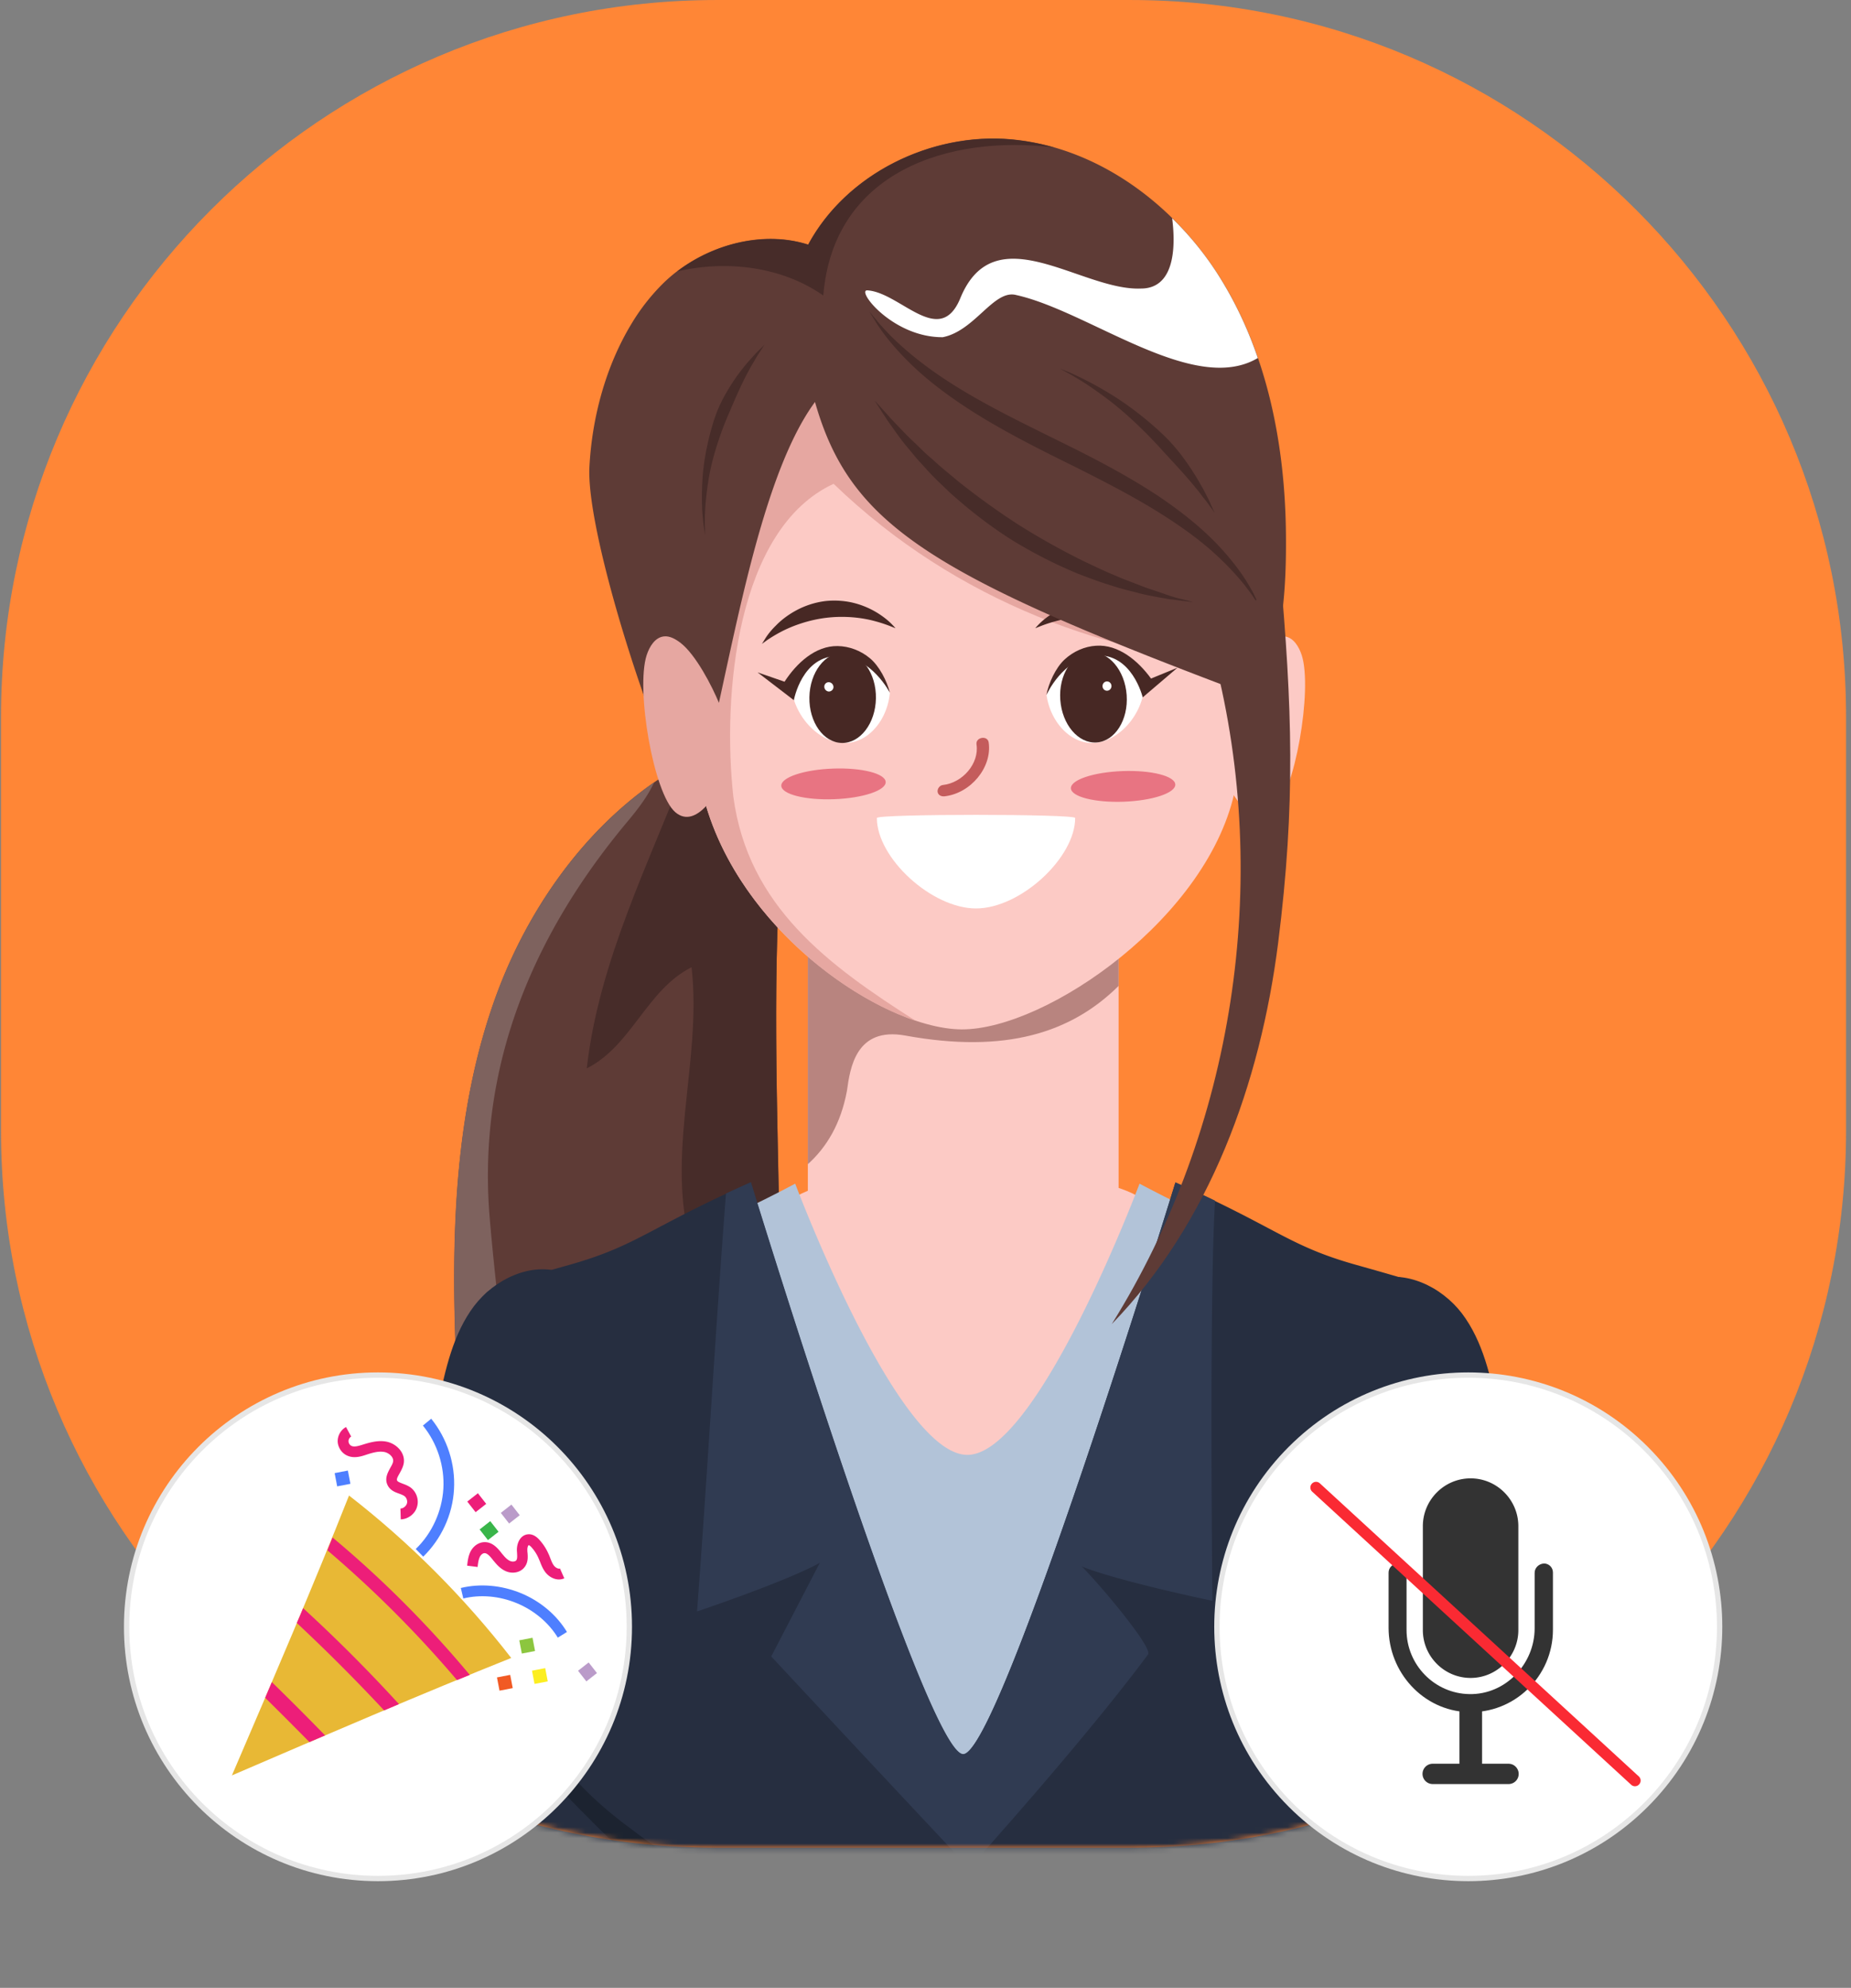 <svg width="340" height="365" fill="none" xmlns="http://www.w3.org/2000/svg"><rect width="100%" height="100%" fill="#808080" stroke="none"/><path d="M207.576 339.263h-75.873C59.069 339.263.186 280.318.186 207.609v-75.953C.186 58.946 59.07.002 131.703.002h75.873c72.634 0 131.517 58.945 131.517 131.654v75.953c0 72.709-58.883 131.654-131.517 131.654Z" fill="#FF8636"/><mask id="a" style="mask-type:luminance" maskUnits="userSpaceOnUse" x="0" y="0" width="340" height="340"><path d="M207.576 339.263h-75.873C59.069 339.263.186 280.318.186 207.609v-75.953C.186 58.946 59.07.002 131.703.002h75.873c72.634 0 131.517 58.945 131.517 131.654v75.953c0 72.709-58.883 131.654-131.517 131.654Z" fill="#fff"/></mask><g mask="url(#a)"><path d="M136.99 135.479c-22.399 6.669-38.838 26.919-46.447 49.034-7.64 22.116-7.7 46.067-6.57 69.468a727.368 727.368 0 0 0 18.609 131.624c3.239-5.873 6.326-11.869 9.351-17.803 8.281-16.273 16.623-32.608 22.062-50.044 17.54-56.222 3.483-117.308 11-175.732l-8.005-6.547Z" fill="#5E3B36"/><path d="M115.324 150.775c1.651-1.989 3.606-4.436 4.828-7.128-13.811 9.605-24.078 24.716-29.64 40.867-7.639 22.116-7.7 46.067-6.57 69.468a719.664 719.664 0 0 0 8.007 77.695 29.074 29.074 0 0 0 2.75-9.574c4.797-33.709-2.048-66.041-4.798-99.077-2.078-26.827 7.548-50.931 25.423-72.251Z" fill="#7E625E"/><path d="m144.995 141.995-8.006-6.546c-3.697 1.101-7.242 2.6-10.603 4.374-7.028 18.445-16.348 36.462-18.609 56.345 8.25-4.129 11-14.438 19.251-18.567 2.047 17.894-5.501 35.789.672 53.653 6.936 21.748 10.145 43.833 11.275 66.194 9.504-50.441-.611-103.972 6.02-155.453Z" fill="#472C29"/><path d="M103.316 233.67c-5.745-2.019-12.468 1.193-16.226 6.118-3.88 5.139-5.286 11.685-6.6 17.986-8.342 40.225-24.996 132.786-26.676 142.147-9.9 39.092 31.137 36.309 44.826 20.219 1.437-1.683 2.201-6.149 2.201-6.149 9.717-35.513 17.967-67.356 25.301-105.715 1.191-6.087-16.684-61.483-22.826-74.606ZM252.311 235.047c5.745-2.019 12.467 1.193 16.226 6.118 3.88 5.139 5.286 11.685 6.6 17.986 8.342 40.224 24.996 132.786 26.676 142.147 9.901 39.092-31.137 36.309-44.827 20.219-1.436-1.683-2.2-6.149-2.2-6.149-9.717-35.513-15.828-66.5-23.162-104.858-1.161-6.057 14.545-62.34 20.687-75.463Z" fill="#262E40"/><path d="M148.387 161.879V255.083h57.08V161.879h-57.08Z" fill="#FCCAC5"/><path d="M205.467 161.879h-57.08v51.879c3.483-3.12 6.081-7.495 7.181-13.459.58-4.161 1.619-11.808 10.725-10.156 18.426 3.365 30.496-.52 39.174-9.115v-19.149Z" fill="#B8847F"/><path d="M214.756 229.113c0 12.97-18.028 85.741-37.096 85.741-19.067 0-37.096-72.771-37.096-85.741 0-12.97 18.029-13.52 37.096-13.52 19.068.03 37.096.55 37.096 13.52Z" fill="#FCCAC5"/><path d="m244.611 440.879-7.426-33.219c-4.491-20.189-11.703-45.119-4.125-64.359 2.567-.887 11.153-9.452 18.273-16.916 6.784-7.066 10.206-16.701 9.442-26.49-.977-12.633-2.383-29.701-3.239-37.043 2.292-6.485 4.553-12.939 6.845-19.424.52-1.499 1.008-3.273-.122-4.527-.703-.795-1.864-1.162-2.964-1.499-17.54-5.414-31.443-9.146-51.978-20.066 0 0-18.7 49.799-31.626 49.799-12.925 0-31.626-49.799-31.626-49.799-20.534 10.92-34.438 14.652-51.977 20.066-1.1.337-2.262.704-2.965 1.499-1.13 1.254-.641 3.028-.122 4.527 2.292 6.485 4.553 12.939 6.845 19.424-.886 7.342-2.261 24.41-3.24 37.043a34.44 34.44 0 0 0 9.443 26.49c7.15 7.464 15.706 15.998 18.273 16.916 7.578 19.24.367 44.201-4.125 64.359l-7.425 33.219s42.504 11.288 72.083 9.33c29.579-2.019 61.756-9.33 61.756-9.33Z" fill="#B2C3D8"/><path d="M174.605 470c-30.313 0-68.539-9.513-68.906-9.605l-1.742-.428 11.734-52.705c.489-2.141.978-4.343 1.497-6.607 4.278-18.537 9.137-39.49 2.964-56.069-1.619-.887-5.683-3.977-18.181-17.008-7.12-7.433-10.725-17.588-9.93-27.835.977-12.664 2.322-29.182 3.208-36.707l-6.692-19.026c-.459-1.346-1.467-4.13.458-6.302 1.039-1.162 2.628-1.651 3.79-2.019a562.414 562.414 0 0 1 11.825-3.456c12.467-3.518 14.575-6.821 33.276-15.111 0 0 32.207 105.012 38.991 105.012 6.814 0 38.99-104.981 38.99-104.981 18.701 8.289 20.809 11.623 33.277 15.111 3.789 1.07 7.731 2.171 11.825 3.456 1.161.367 2.72.826 3.789 2.019 1.925 2.141.947 4.955.459 6.301l-6.692 19.027c.886 7.524 2.23 24.042 3.208 36.706.795 10.278-2.811 20.434-9.931 27.836-12.498 13.031-16.562 16.12-18.181 17.007-6.203 16.58-1.345 37.533 2.964 56.07.519 2.233 1.039 4.435 1.497 6.607l11.765 52.766-1.834.397c-.336.062-34.499 7.403-65.575 9.361-2.414.091-5.072.183-7.853.183Z" fill="#262E40"/><path d="M128.036 295.888s16.379-5.506 22.551-8.932l-8.923 17.191s24.66 26.459 36.363 38.848c0 0 20.871-23.064 32.849-39.215.917-1.224-8.709-12.694-12.162-16.151 6.876 2.753 23.987 6.301 23.987 6.301s-.611-56.038.489-73.474a244.716 244.716 0 0 0-7.272-3.365s-32.177 104.981-38.991 104.981-38.99-105.011-38.99-105.011c-1.65.734-3.178 1.437-4.584 2.08-1.925 24.96-3.392 51.205-5.317 76.747Z" fill="#303B52"/><path d="M251.883 327.578c6.784-7.066 10.359-16.61 9.992-26.368-2.536 14.744-6.142 21.596-13.811 28.57-19.007 17.253-44.613 28.142-70.403 18.14-20.168 9.482-45.286.703-61.298-11.777-10.664-7.708-19.556-17.803-21.328-30.864-1.925-11.96 2.567-26.857-.214-38.206-.856 8.443-1.956 21.932-2.78 32.639-.795 10.277 2.81 20.433 9.93 27.835 12.498 13.031 16.562 16.121 18.181 17.008 6.204 16.579 1.345 37.532-2.964 56.069-.519 2.233-1.038 4.436-1.497 6.607l-11.734 52.705 1.742.428c.092.031 2.353.581 6.111 1.407 0 0 2.231-19.821 10.39-25.052 8.158-5.231 104.657-3.518 111.044-.061 4.736 2.569 14.514 13.857 16.439 23.37l.245-.061-11.765-52.766c-.489-2.141-.978-4.344-1.497-6.607-4.278-18.537-9.137-39.491-2.964-56.07 1.619-.826 5.683-3.885 18.181-16.946Z" fill="#1C2330"/><path d="M226.949 144.565c-4.553 23.645-34.713 44.507-50.297 44.446-15.584-.062-46.507-21.351-48.738-50.594-1.956-25.756-2.781-39.001-2.781-39.001 1.711-23.431 24.69-41.05 51.336-39.399l13.659.857c26.615 1.682 44.154 18.506 42.504 41.876-.947 13.092-1.1 18.17-5.683 41.815Z" fill="#FCCAC5"/><path d="m190.128 60.905-13.659-.857c-26.646-1.682-49.625 15.968-51.336 39.399 0 0 .825 13.245 2.781 39.001 1.894 24.593 24.018 43.558 40.305 49.003-16.012-10.186-30.832-20.984-33.521-41.203-2.048-18.568.55-49.156 18.425-57.415 22.49 21.718 51.519 32.148 77.707 33.25.977-7.066 1.252-11.899 1.772-19.271 1.681-23.431-15.859-40.255-42.474-41.907Z" fill="#E6A7A1"/><path d="M173.199 144.137c3.636-.398 6.692-3.977 6.173-7.433-.214-1.346 2.016-1.744 2.23-.398.673 4.527-3.239 9.36-8.128 9.911-.611.061-1.192-.245-1.253-.857-.061-.52.367-1.162.978-1.223Z" fill="#C45C5C"/><path d="M153.201 146.746c5.296-.192 9.543-1.608 9.486-3.161-.056-1.553-4.395-2.656-9.69-2.463-5.295.193-9.542 1.608-9.486 3.161.056 1.553 4.395 2.656 9.69 2.463ZM206.398 147.205c5.295-.192 9.542-1.608 9.486-3.161-.056-1.553-4.395-2.656-9.69-2.463-5.296.193-9.543 1.608-9.486 3.161.056 1.553 4.395 2.656 9.69 2.463Z" fill="#E87482"/><path d="M161.068 150.194c0 7.341 10.054 16.609 18.212 16.609 8.159 0 18.212-9.299 18.212-16.609-.03-.765-36.424-.765-36.424 0Z" fill="#fff"/><path d="m214.695 118.228-.886-.643a25.94 25.94 0 0 0-2.475-1.499c-2.108-1.131-5.164-2.263-8.556-2.661-3.392-.397-6.6 0-8.892.643a25.816 25.816 0 0 0-2.72.887c-.611.244-1.008.397-1.008.397s.245-.306.764-.826 1.314-1.193 2.414-1.896a15.4 15.4 0 0 1 4.156-1.835c1.65-.459 3.575-.643 5.561-.429a15.28 15.28 0 0 1 5.348 1.713c1.527.826 2.78 1.805 3.697 2.753.947.918 1.589 1.774 1.986 2.417.428.642.611.979.611.979ZM139.953 118.228l.886-.643a26.069 26.069 0 0 1 2.475-1.499c2.109-1.131 5.164-2.263 8.556-2.661 3.392-.397 6.601 0 8.892.643 1.162.305 2.078.642 2.72.887.611.244 1.008.397 1.008.397s-.244-.306-.764-.826c-.519-.52-1.314-1.193-2.414-1.896a15.393 15.393 0 0 0-4.155-1.835c-1.65-.459-3.576-.643-5.562-.429a15.275 15.275 0 0 0-5.347 1.713c-1.528.826-2.781 1.805-3.698 2.753-.947.918-1.588 1.774-1.986 2.417-.397.642-.611.979-.611.979Z" fill="#472824"/><path d="M146.095 129.239c1.742 4.436 5.959 7.648 9.931 7.128 3.942-.49 7.028-4.558 7.425-9.177-2.139-3.977-5.194-7.861-8.983-8.198-2.567-.214-4.951 1.285-6.662 3.426-.978 1.224-1.741 2.6-2.444 4.068a14 14 0 0 0 .733 2.753Z" fill="#fff"/><path d="M163.451 127.19c-.519-2.141-1.955-4.925-3.666-6.332-1.681-1.407-3.82-2.203-5.928-2.233-4.095-.061-7.548 3.151-9.748 6.546l-4.95-1.713 6.661 5.108s1.497-8.32 8.281-8.106c5.989.153 9.35 6.73 9.35 6.73Z" fill="#472824"/><path d="M160.893 128.239c.081-4.578-2.589-8.337-5.963-8.397-3.375-.06-6.176 3.602-6.257 8.18-.081 4.577 2.589 8.336 5.963 8.396 3.375.06 6.176-3.602 6.257-8.179Z" fill="#472824"/><path d="M151.412 126.088c0 .459.367.857.825.887.458 0 .856-.367.856-.825a.897.897 0 0 0-.825-.887.81.81 0 0 0-.856.825ZM209.654 128.75c-1.498 4.497-5.562 7.923-9.534 7.647-3.942-.275-7.242-4.19-7.884-8.779 1.956-4.068 4.767-8.106 8.556-8.656 2.536-.367 5.011 1.04 6.814 3.089 1.039 1.162 1.864 2.508 2.659 3.946a16.334 16.334 0 0 1-.611 2.753Z" fill="#fff"/><path d="M192.205 127.619c.398-2.172 1.712-5.017 3.331-6.516 1.62-1.499 3.698-2.416 5.806-2.539 4.095-.275 7.7 2.753 10.084 6.026l4.858-1.988-6.386 5.445s-1.956-8.229-8.709-7.678c-5.989.489-8.984 7.25-8.984 7.25Z" fill="#472824"/><path d="M201.435 136.325c3.367-.237 5.836-4.13 5.516-8.697-.32-4.567-3.309-8.077-6.676-7.841-3.367.237-5.837 4.131-5.516 8.698.32 4.566 3.309 8.077 6.676 7.84Z" fill="#472824"/><path d="M204.161 126.025c.03-.472-.315-.878-.77-.906-.454-.029-.847.33-.877.803-.029.472.315.878.77.906.455.029.847-.33.877-.803Z" fill="#fff"/><path d="M226.582 126.304c1.314-3.242 3.514-6.148 6.295-8.259.886-.673 1.956-1.315 3.056-1.193 1.65.184 2.658 1.866 3.178 3.457 2.016 6.27-1.253 25.358-5.256 28.814-4.034 3.426-8.098-4.557-8.098-4.557l.825-18.262Z" fill="#FCCAC5"/><path d="M116.058 59.345c-4.736 7.77-7.303 17.16-7.792 26.398-.672 13.245 13.72 56.039 18.915 62.279 5.775-16.274 10.389-57.752 22.52-74.209 6.6 23.125 21.818 32.149 83.176 55.06 2.169-13.123 3.453-17.497 3.33-30.772-.152-16.335-3.391-32.975-11.886-46.77-8.495-13.766-22.734-24.35-38.655-25.757-14.636-1.284-30.19 6.302-37.218 19.333-8.861-2.845-19.678.306-26.645 7.127a37.597 37.597 0 0 0-5.745 7.31Z" fill="#5E3B36"/><path d="M140.412 63.321s-.336.52-.856 1.316c-.275.397-.581.887-.886 1.437-.306.55-.703 1.132-1.039 1.805-1.436 2.57-2.781 5.781-3.697 7.923-.948 2.11-3.087 7.524-3.851 12.694-.397 2.57-.611 5.047-.611 6.882-.03.918.031 1.652.031 2.172 0 .52.03.826.03.826s-.03-.306-.122-.795c-.061-.52-.214-1.254-.275-2.172-.214-1.835-.275-4.344-.122-7.005.244-5.353 1.956-11.195 2.933-13.398.948-2.263 2.842-5.383 4.767-7.708.459-.612.948-1.101 1.375-1.59.428-.49.825-.918 1.162-1.255a86.18 86.18 0 0 0 1.161-1.132ZM219.126 110.551l-2.781-.337a67.777 67.777 0 0 0-1.497-.183c-.55-.092-1.13-.214-1.772-.306-1.253-.245-2.72-.489-4.278-.918-.795-.214-1.62-.397-2.475-.642-.856-.214-1.742-.52-2.628-.795-1.833-.551-3.728-1.285-5.745-2.05a85.897 85.897 0 0 1-12.436-6.393c-4.187-2.692-7.915-5.659-11.093-8.534-1.558-1.499-3.055-2.876-4.308-4.313-.642-.704-1.283-1.377-1.864-2.05-.55-.673-1.1-1.346-1.62-1.957-1.039-1.224-1.894-2.447-2.627-3.487-.367-.52-.734-1.01-1.039-1.469-.306-.459-.581-.887-.825-1.254-.948-1.499-1.498-2.355-1.498-2.355s.673.764 1.864 2.08c.306.336.642.703.978 1.101.367.398.795.826 1.222 1.285.886.917 1.864 1.988 3.025 3.059.581.55 1.192 1.131 1.803 1.743.611.612 1.314 1.193 2.017 1.805 1.375 1.285 2.934 2.508 4.522 3.854 3.27 2.6 6.998 5.323 11.032 7.923a132.096 132.096 0 0 0 11.856 6.637c1.894.888 3.697 1.775 5.408 2.478.856.367 1.681.734 2.506 1.04.794.306 1.589.612 2.322.887 1.467.612 2.873 1.01 4.064 1.438.611.214 1.161.398 1.681.581.519.153 1.008.306 1.436.428 1.772.398 2.75.704 2.75.704ZM231.318 111.224s-.183-.245-.519-.734c-.153-.245-.367-.551-.611-.918-.245-.367-.52-.765-.886-1.224-1.314-1.804-3.484-4.282-6.478-6.974-2.995-2.692-6.967-5.506-11.612-8.29-4.645-2.783-9.992-5.505-15.676-8.32-5.714-2.814-11.122-5.628-15.828-8.534-4.706-2.906-8.709-5.904-11.734-8.748-3.025-2.845-5.134-5.415-6.386-7.28a14.07 14.07 0 0 1-.825-1.255c-.214-.367-.428-.673-.581-.948-.306-.49-.458-.765-.458-.765s.214.245.58.704c.184.245.428.52.703.856.275.337.581.735.978 1.132 1.497 1.713 3.85 4.007 7.058 6.485 3.209 2.508 7.304 5.139 12.07 7.739 4.767 2.63 10.206 5.23 15.921 8.075 5.714 2.845 11.092 5.782 15.706 8.84 4.614 3.09 8.434 6.271 11.245 9.3 2.811 3.028 4.706 5.75 5.775 7.739.306.489.52.917.703 1.315.183.398.336.704.489.979l.366.826ZM223.129 94.186s-.367-.52-.947-1.316a21.705 21.705 0 0 0-1.07-1.407c-.427-.52-.825-1.132-1.344-1.713-1.925-2.416-4.461-5.078-6.111-6.882-1.62-1.836-5.806-6.271-10.206-9.575-2.201-1.651-4.34-3.12-6.02-4.068-.825-.52-1.528-.856-1.986-1.132a20.959 20.959 0 0 1-.734-.428s.275.122.795.336c.489.215 1.253.49 2.108.918 1.742.796 4.064 2.019 6.448 3.487 4.797 2.906 9.472 7.097 11.153 9.024 1.742 1.866 3.911 4.986 5.439 7.739.397.673.733 1.346 1.039 1.958.306.58.581 1.132.764 1.62.397.857.672 1.439.672 1.439Z" fill="#472C29"/><path d="M159.357 53.318c5.989.398 13.17 10.553 16.989 1.56 6.295-15.63 22.215-1.468 33.185-1.896 6.051.03 6.509-7.158 5.776-12.909a58.315 58.315 0 0 1 9.014 11.288c2.78 4.527 5.011 9.36 6.722 14.376-11.734 6.975-30.923-8.565-44.368-11.562-4.125-1.101-7.578 6.576-13.506 7.739-9.259.06-16.043-8.81-13.812-8.596Z" fill="#fff"/><path d="M151.229 54.267c-7.487-5.262-17.601-6.577-26.829-4.436 6.875-5.23 16.225-7.402 24.048-4.894 7.028-13.031 22.582-20.617 37.218-19.332 2.689.244 5.348.734 7.945 1.468-19.373-2.386-40.549 4.435-42.382 27.194Z" fill="#472C29"/><path d="M235.077 104.096c2.291 25.786 2.933 43.375-.306 69.069-3.269 25.695-12.528 51.359-30.557 69.957 22.429-35.942 29.396-81.183 18.854-122.202l12.009-16.824Z" fill="#5E3B36"/><path d="M132.131 129.24c-1.314-3.242-4.339-9.054-7.12-11.195-.886-.673-1.956-1.315-3.056-1.193-1.65.184-2.658 1.866-3.178 3.457-2.016 6.27 1.253 25.358 5.256 28.814 4.003 3.457 8.098-4.558 8.098-4.558V129.24Z" fill="#E6A7A1"/></g><path d="M302.692 331.73c18.222-18.241 18.222-47.815 0-66.056s-47.765-18.241-65.987 0c-18.222 18.241-18.222 47.815 0 66.056s47.765 18.241 65.987 0Z" fill="#E6E6E6"/><path d="M269.698 344.432c25.23 0 45.682-20.474 45.682-45.73 0-25.256-20.452-45.73-45.682-45.73s-45.683 20.474-45.683 45.73c0 25.256 20.453 45.73 45.683 45.73Z" fill="#fff"/><path d="M281.89 288.791v10.186c0 6.577-5.378 12.205-11.978 12.083-6.387-.092-11.551-5.353-11.551-11.777v-10.522c0-.918-.733-1.652-1.65-1.652-.916 0-1.65.734-1.65 1.652v10.124c0 8.198 6.356 15.173 14.515 15.478 8.586.337 15.675-6.576 15.675-15.111V288.73c0-.918-.733-1.652-1.65-1.652-.947.061-1.711.795-1.711 1.713Z" fill="#333"/><path d="M270.126 308.093c-4.828 0-8.77-3.946-8.77-8.779v-19.088c0-4.833 3.942-8.779 8.77-8.779 4.828 0 8.77 3.946 8.77 8.779v19.088c0 4.802-3.942 8.779-8.77 8.779ZM270.554 325.957h-.826c-.916 0-1.65-.734-1.65-1.652v-12.082h4.156v12.082a1.69 1.69 0 0 1-1.68 1.652Z" fill="#333"/><path d="M277.093 327.578h-13.934a1.873 1.873 0 0 1-1.864-1.866c0-1.04.855-1.866 1.864-1.866h13.934c1.039 0 1.864.856 1.864 1.866 0 1.04-.825 1.866-1.864 1.866Z" fill="#333"/><path d="M241.035 273.894a1.027 1.027 0 0 1-.061-1.468 1.024 1.024 0 0 1 1.467-.061l58.578 53.806c.427.397.458 1.04.061 1.468a1.024 1.024 0 0 1-1.467.061" fill="#FA2A33"/><path d="M69.428 345.412c25.77 0 46.661-20.913 46.661-46.71 0-25.796-20.891-46.709-46.66-46.709-25.77 0-46.661 20.913-46.661 46.709 0 25.797 20.89 46.71 46.66 46.71Z" fill="#E6E6E6"/><path d="M69.428 344.432c25.23 0 45.683-20.474 45.683-45.73 0-25.256-20.453-45.73-45.683-45.73s-45.682 20.474-45.682 45.73c0 25.256 20.453 45.73 45.682 45.73Z" fill="#fff"/><path d="M42.6 325.988c17.417-7.494 34.865-14.989 51.304-21.565-8.647-11.135-18.64-21.168-29.793-29.824-6.539 16.518-14.025 33.953-21.512 51.389Z" fill="#E8B835"/><path d="M83.943 308.491c.794-.306 1.558-.643 2.353-.949-7.64-9.146-16.073-17.619-25.21-25.235-.305.764-.642 1.56-.947 2.355a208.569 208.569 0 0 1 23.804 23.829ZM70.559 314.058c.916-.398 1.833-.765 2.72-1.162a281.416 281.416 0 0 0-17.602-17.62 72.475 72.475 0 0 1-1.16 2.723 330.697 330.697 0 0 1 16.042 16.059ZM56.839 319.87c.947-.397 1.925-.826 2.872-1.223a491.29 491.29 0 0 0-9.778-9.789c-.397.949-.825 1.927-1.222 2.876 2.72 2.692 5.439 5.414 8.128 8.136Z" fill="#ED1E79"/><path d="m77.74 285.825-1.375-1.407c2.994-2.876 4.828-6.944 5.072-11.074.245-4.129-1.13-8.381-3.758-11.593l1.527-1.254c2.934 3.61 4.462 8.32 4.187 12.97-.245 4.619-2.323 9.115-5.653 12.358ZM85.104 293.502l-.459-1.927c3.545-.856 7.456-.52 11.032.949 3.575 1.468 6.569 4.007 8.464 7.127l-1.681 1.04c-1.68-2.753-4.37-5.017-7.547-6.332-3.178-1.315-6.662-1.621-9.81-.857Z" fill="#4E7FFF"/><path d="m73.615 278.973-.062-1.989c.52 0 1.04-.428 1.192-.917.153-.52-.092-1.132-.52-1.407-.244-.153-.55-.276-.885-.398-.764-.275-1.712-.612-2.17-1.621-.55-1.193.061-2.264.52-3.12.244-.429.488-.857.519-1.193.122-.765-.733-1.53-1.559-1.713-1.038-.214-2.169.091-3.452.52-.825.275-2.109.673-3.3.183-1.04-.397-1.773-1.437-1.865-2.539-.06-1.131.55-2.233 1.528-2.753l.948 1.744c-.306.183-.52.551-.49.918.031.367.276.703.612.826.489.183 1.192 0 1.956-.245 1.191-.367 2.841-.887 4.46-.551 1.743.367 3.423 1.988 3.118 3.946-.123.704-.459 1.315-.764 1.866-.367.642-.58 1.04-.459 1.315.123.245.58.398 1.04.582.427.153.885.336 1.313.611 1.161.765 1.711 2.295 1.314 3.61-.336 1.285-1.62 2.294-2.994 2.325ZM85.807 287.476c.091-.795.183-1.651.58-2.508.52-1.071 1.498-1.774 2.567-1.805 1.558-.061 2.567 1.224 3.3 2.172l.061.061c.398.49.886 1.04 1.467 1.254.428.153.917.062 1.07-.183.183-.275.152-.765.122-1.285 0-.153-.03-.336-.03-.52-.031-1.346.64-2.783 1.985-2.936.764-.092 1.528.275 2.231 1.101a9.518 9.518 0 0 1 1.589 2.478c.122.244.214.489.306.734.213.55.397 1.04.702 1.437.306.398.825.643 1.1.52l.795 1.805c-1.284.581-2.72-.122-3.484-1.132-.458-.611-.733-1.284-.977-1.927l-.275-.642a7.354 7.354 0 0 0-1.253-1.958c-.367-.428-.55-.428-.55-.428-.092.031-.275.398-.245.918 0 .153 0 .275.03.458.062.765.123 1.713-.457 2.539-.795 1.163-2.292 1.346-3.392.918-1.04-.398-1.773-1.224-2.323-1.897l-.06-.061c-.52-.673-1.131-1.437-1.681-1.407-.306 0-.673.306-.856.704-.245.52-.336 1.193-.397 1.835l-1.925-.245Z" fill="#ED1E79"/><path d="m94.182 309.962-.467-2.433-2.43.468.466 2.433 2.43-.468Z" fill="#F15A24"/><path d="m100.613 308.724-.466-2.433-2.43.467.466 2.433 2.43-.467Z" fill="#FCEE21"/><path d="m98.281 303.149-.466-2.433-2.431.467.467 2.433 2.43-.467Z" fill="#8CC63F"/><path d="m87.359 277.658 1.949-1.527-1.526-1.951-1.949 1.527 1.526 1.951Z" fill="#ED1E79"/><path d="m89.627 282.781 1.95-1.527-1.526-1.951-1.95 1.527 1.526 1.951Z" fill="#39B54A"/><path d="m93.516 279.74 1.95-1.527-1.526-1.951-1.95 1.527 1.526 1.951ZM107.704 308.726l1.949-1.527-1.526-1.951-1.949 1.527 1.526 1.951Z" fill="#BA9BC9"/><path d="m64.365 272.45-.467-2.433-2.43.467.466 2.433 2.43-.467Z" fill="#4E7FFF"/></svg>